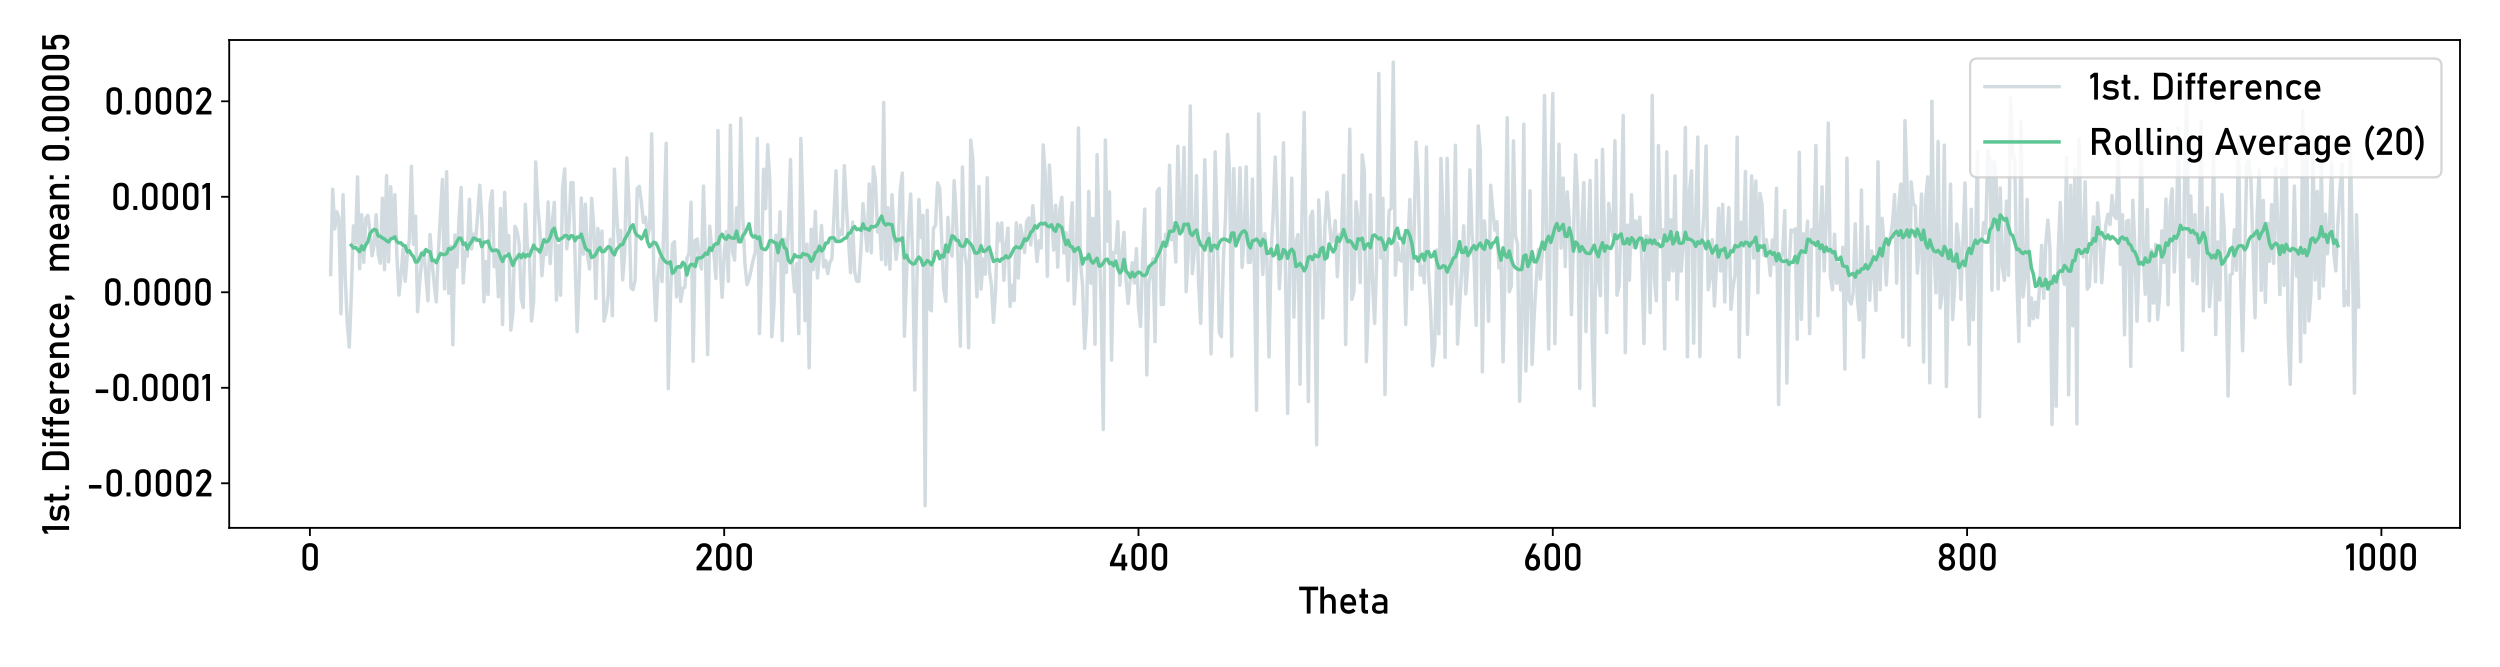 <?xml version="1.0" encoding="utf-8" standalone="no"?>
<!DOCTYPE svg PUBLIC "-//W3C//DTD SVG 1.1//EN"
  "http://www.w3.org/Graphics/SVG/1.1/DTD/svg11.dtd">
<svg xmlns:xlink="http://www.w3.org/1999/xlink" width="1080pt" height="288pt" viewBox="0 0 1080 288" xmlns="http://www.w3.org/2000/svg" version="1.1">
 <defs>
  <style type="text/css">*{stroke-linejoin: round; stroke-linecap: butt}</style>
 </defs>
 <g id="figure_1">
  <g id="patch_1">
   <path d="M 0 288 
L 1080 288 
L 1080 0 
L 0 0 
z
" style="fill: #ffffff"/>
  </g>
  <g id="axes_1">
   <g id="patch_2">
    <path d="M 99.02 228.04 
L 1062.72 228.04 
L 1062.72 17.28 
L 99.02 17.28 
z
" style="fill: #ffffff"/>
   </g>
   <g id="matplotlib.axis_1">
    <g id="xtick_1">
     <g id="line2d_1">
      <defs>
       <path id="m25812c57ba" d="M 0 0 
L 0 3.5 
" style="stroke: #000000; stroke-width: 0.8"/>
      </defs>
      <g>
       <use xlink:href="#m25812c57ba" x="133.876" y="228.04" style="stroke: #000000; stroke-width: 0.8"/>
      </g>
     </g>
     <g id="text_1">
      <!-- 0 -->
      <g transform="translate(129.462 246.4) scale(0.16 -0.16)">
       <defs>
        <path id="Bahnschrift-30" d="M 1766 -47 
Q 1116 -47 792 301 
Q 469 650 469 1244 
L 469 3309 
Q 469 3913 797 4256 
Q 1125 4600 1766 4600 
Q 2409 4600 2736 4258 
Q 3063 3916 3063 3309 
L 3063 1244 
Q 3063 641 2736 297 
Q 2409 -47 1766 -47 
z
M 1766 559 
Q 2116 559 2270 742 
Q 2425 925 2425 1244 
L 2425 3309 
Q 2425 3631 2270 3812 
Q 2116 3994 1766 3994 
Q 1416 3994 1261 3812 
Q 1106 3631 1106 3309 
L 1106 1244 
Q 1106 925 1261 742 
Q 1416 559 1766 559 
z
" transform="scale(0.016)"/>
       </defs>
       <use xlink:href="#Bahnschrift-30"/>
      </g>
     </g>
    </g>
    <g id="xtick_2">
     <g id="line2d_2">
      <g>
       <use xlink:href="#m25812c57ba" x="312.852" y="228.04" style="stroke: #000000; stroke-width: 0.8"/>
      </g>
     </g>
     <g id="text_2">
      <!-- 200 -->
      <g transform="translate(299.892 246.4) scale(0.16 -0.16)">
       <defs>
        <path id="Bahnschrift-32" d="M 400 0 
L 400 553 
L 1984 2666 
Q 2122 2847 2198 3040 
Q 2275 3234 2275 3406 
L 2275 3413 
Q 2275 3684 2115 3834 
Q 1956 3984 1663 3984 
Q 1388 3984 1214 3820 
Q 1041 3656 1003 3356 
L 1003 3353 
L 344 3353 
L 344 3356 
Q 428 3944 772 4267 
Q 1116 4591 1656 4591 
Q 2269 4591 2603 4281 
Q 2938 3972 2938 3406 
L 2938 3403 
Q 2938 3163 2838 2898 
Q 2738 2634 2559 2394 
L 1244 606 
L 2963 606 
L 2963 0 
L 400 0 
z
" transform="scale(0.016)"/>
       </defs>
       <use xlink:href="#Bahnschrift-32"/>
       <use xlink:href="#Bahnschrift-30" x="51.66"/>
       <use xlink:href="#Bahnschrift-30" x="106.836"/>
      </g>
     </g>
    </g>
    <g id="xtick_3">
     <g id="line2d_3">
      <g>
       <use xlink:href="#m25812c57ba" x="491.829" y="228.04" style="stroke: #000000; stroke-width: 0.8"/>
      </g>
     </g>
     <g id="text_3">
      <!-- 400 -->
      <g transform="translate(478.45 246.4) scale(0.16 -0.16)">
       <defs>
        <path id="Bahnschrift-34" d="M 406 697 
L 406 1250 
L 1931 4541 
L 2588 4541 
L 1100 1288 
L 3328 1288 
L 3328 697 
L 406 697 
z
M 2366 -3 
L 2366 2672 
L 2988 2672 
L 2988 -3 
L 2366 -3 
z
" transform="scale(0.016)"/>
       </defs>
       <use xlink:href="#Bahnschrift-34"/>
       <use xlink:href="#Bahnschrift-30" x="56.885"/>
       <use xlink:href="#Bahnschrift-30" x="112.061"/>
      </g>
     </g>
    </g>
    <g id="xtick_4">
     <g id="line2d_4">
      <g>
       <use xlink:href="#m25812c57ba" x="670.806" y="228.04" style="stroke: #000000; stroke-width: 0.8"/>
      </g>
     </g>
     <g id="text_4">
      <!-- 600 -->
      <g transform="translate(657.873 246.4) scale(0.16 -0.16)">
       <defs>
        <path id="Bahnschrift-36" d="M 1641 -47 
Q 1038 -47 706 312 
Q 375 672 375 1325 
L 375 1328 
Q 375 1622 456 1951 
Q 538 2281 691 2588 
L 1678 4544 
L 2366 4544 
L 1206 2278 
L 1209 2391 
Q 1372 2700 1788 2700 
Q 2322 2700 2615 2345 
Q 2909 1991 2909 1344 
L 2909 1341 
Q 2909 681 2578 317 
Q 2247 -47 1641 -47 
z
M 1641 566 
Q 1947 566 2109 753 
Q 2272 941 2272 1288 
L 2272 1291 
Q 2272 1672 2100 1880 
Q 1928 2088 1609 2088 
Q 1325 2088 1169 1878 
Q 1013 1669 1013 1288 
L 1013 1284 
Q 1013 938 1177 752 
Q 1341 566 1641 566 
z
" transform="scale(0.016)"/>
       </defs>
       <use xlink:href="#Bahnschrift-36"/>
       <use xlink:href="#Bahnschrift-30" x="51.318"/>
       <use xlink:href="#Bahnschrift-30" x="106.494"/>
      </g>
     </g>
    </g>
    <g id="xtick_5">
     <g id="line2d_5">
      <g>
       <use xlink:href="#m25812c57ba" x="849.782" y="228.04" style="stroke: #000000; stroke-width: 0.8"/>
      </g>
     </g>
     <g id="text_5">
      <!-- 800 -->
      <g transform="translate(836.455 246.4) scale(0.16 -0.16)">
       <defs>
        <path id="Bahnschrift-38" d="M 1800 -47 
Q 1384 -47 1075 109 
Q 766 266 594 550 
Q 422 834 422 1216 
L 422 1291 
Q 422 1631 592 1931 
Q 763 2231 1047 2384 
Q 809 2516 662 2764 
Q 516 3013 516 3288 
L 516 3397 
Q 516 3938 867 4264 
Q 1219 4591 1800 4591 
Q 2381 4591 2732 4264 
Q 3084 3938 3084 3397 
L 3084 3288 
Q 3084 3006 2936 2759 
Q 2788 2513 2544 2384 
Q 2831 2231 3004 1931 
Q 3178 1631 3178 1291 
L 3178 1216 
Q 3178 834 3006 550 
Q 2834 266 2525 109 
Q 2216 -47 1800 -47 
z
M 1800 566 
Q 2134 566 2339 758 
Q 2544 950 2544 1263 
L 2544 1306 
Q 2544 1622 2339 1814 
Q 2134 2006 1800 2006 
Q 1466 2006 1261 1814 
Q 1056 1622 1056 1303 
L 1056 1256 
Q 1056 944 1261 755 
Q 1466 566 1800 566 
z
M 1800 2619 
Q 2091 2619 2269 2803 
Q 2447 2988 2447 3291 
L 2447 3334 
Q 2447 3625 2269 3801 
Q 2091 3978 1800 3978 
Q 1509 3978 1331 3801 
Q 1153 3625 1153 3331 
L 1153 3284 
Q 1153 2984 1331 2801 
Q 1509 2619 1800 2619 
z
" transform="scale(0.016)"/>
       </defs>
       <use xlink:href="#Bahnschrift-38"/>
       <use xlink:href="#Bahnschrift-30" x="56.25"/>
       <use xlink:href="#Bahnschrift-30" x="111.426"/>
      </g>
     </g>
    </g>
    <g id="xtick_6">
     <g id="line2d_6">
      <g>
       <use xlink:href="#m25812c57ba" x="1028.759" y="228.04" style="stroke: #000000; stroke-width: 0.8"/>
      </g>
     </g>
     <g id="text_6">
      <!-- 1000 -->
      <g transform="translate(1012.858 246.4) scale(0.16 -0.16)">
       <defs>
        <path id="Bahnschrift-31" d="M 1566 4544 
L 1566 0 
L 928 0 
L 928 3850 
L 281 3453 
L 281 4113 
L 928 4544 
L 1566 4544 
z
" transform="scale(0.016)"/>
       </defs>
       <use xlink:href="#Bahnschrift-31"/>
       <use xlink:href="#Bahnschrift-30" x="33.252"/>
       <use xlink:href="#Bahnschrift-30" x="88.428"/>
       <use xlink:href="#Bahnschrift-30" x="143.604"/>
      </g>
     </g>
    </g>
    <g id="text_7">
     <!-- Theta -->
     <g transform="translate(561.394 265.058) scale(0.16 -0.16)">
      <defs>
       <path id="Bahnschrift-54" d="M 1222 0 
L 1222 4172 
L 1859 4172 
L 1859 0 
L 1222 0 
z
M -63 3938 
L -63 4544 
L 3144 4544 
L 3144 3938 
L -63 3938 
z
" transform="scale(0.016)"/>
       <path id="Bahnschrift-68" d="M 500 0 
L 500 4544 
L 1138 4544 
L 1138 0 
L 500 0 
z
M 2469 0 
L 2469 1966 
Q 2469 2309 2292 2496 
Q 2116 2684 1791 2684 
Q 1478 2684 1308 2521 
Q 1138 2359 1138 2063 
L 1072 2688 
Q 1222 2975 1464 3133 
Q 1706 3291 2000 3291 
Q 2528 3291 2817 2945 
Q 3106 2600 3106 1969 
L 3106 0 
L 2469 0 
z
" transform="scale(0.016)"/>
       <path id="Bahnschrift-65" d="M 1828 -47 
Q 1150 -47 778 331 
Q 406 709 406 1406 
L 406 1772 
Q 406 2497 764 2894 
Q 1122 3291 1772 3291 
Q 2384 3291 2720 2841 
Q 3056 2391 3056 1578 
L 3056 1366 
L 869 1366 
L 869 1878 
L 2450 1878 
L 2450 1878 
Q 2422 2272 2245 2494 
Q 2069 2716 1772 2716 
Q 1413 2716 1213 2478 
Q 1013 2241 1013 1806 
L 1013 1394 
Q 1013 991 1227 775 
Q 1441 559 1828 559 
Q 2022 559 2212 637 
Q 2403 716 2553 856 
L 2553 856 
L 2972 438 
L 2972 438 
Q 2731 206 2431 79 
Q 2131 -47 1828 -47 
z
" transform="scale(0.016)"/>
       <path id="Bahnschrift-74" d="M 1344 -16 
Q 944 -16 764 206 
Q 584 428 584 844 
L 584 4188 
L 1222 4188 
L 1222 838 
Q 1222 722 1269 656 
Q 1316 591 1406 591 
L 1713 591 
L 1713 -16 
L 1344 -16 
z
M 250 2669 
L 250 3244 
L 1713 3244 
L 1713 2669 
L 250 2669 
z
" transform="scale(0.016)"/>
       <path id="Bahnschrift-61" d="M 2331 0 
L 2331 2056 
Q 2331 2375 2161 2551 
Q 1991 2728 1678 2728 
Q 1488 2728 1302 2670 
Q 1116 2613 969 2503 
L 503 2822 
Q 688 3044 989 3167 
Q 1291 3291 1659 3291 
Q 2269 3291 2603 2975 
Q 2938 2659 2938 2084 
L 2938 0 
L 2331 0 
z
M 1538 -47 
Q 941 -47 642 200 
Q 344 447 344 956 
Q 344 1441 617 1680 
Q 891 1919 1438 1919 
L 2359 1919 
L 2403 1406 
L 1441 1406 
Q 1194 1406 1069 1295 
Q 944 1184 944 956 
Q 944 709 1109 590 
Q 1275 472 1606 472 
Q 1969 472 2150 550 
Q 2331 628 2331 794 
L 2397 338 
Q 2313 206 2188 122 
Q 2063 38 1902 -4 
Q 1741 -47 1538 -47 
z
" transform="scale(0.016)"/>
      </defs>
      <use xlink:href="#Bahnschrift-54"/>
      <use xlink:href="#Bahnschrift-68" x="48.145"/>
      <use xlink:href="#Bahnschrift-65" x="104.004"/>
      <use xlink:href="#Bahnschrift-74" x="157.617"/>
      <use xlink:href="#Bahnschrift-61" x="190.234"/>
     </g>
    </g>
   </g>
   <g id="matplotlib.axis_2">
    <g id="ytick_1">
     <g id="line2d_7">
      <defs>
       <path id="m282f7ca8b2" d="M 0 0 
L -3.5 0 
" style="stroke: #000000; stroke-width: 0.8"/>
      </defs>
      <g>
       <use xlink:href="#m282f7ca8b2" x="99.02" y="208.776" style="stroke: #000000; stroke-width: 0.8"/>
      </g>
     </g>
     <g id="text_8">
      <!-- -0.0002 -->
      <g transform="translate(37.148 214.456) scale(0.16 -0.16)">
       <defs>
        <path id="Bahnschrift-2d" d="M 500 1931 
L 2600 1931 
L 2600 1325 
L 500 1325 
L 500 1931 
z
" transform="scale(0.016)"/>
        <path id="Bahnschrift-2e" d="M 391 0 
L 391 669 
L 1059 669 
L 1059 0 
L 391 0 
z
" transform="scale(0.016)"/>
       </defs>
       <use xlink:href="#Bahnschrift-2d"/>
       <use xlink:href="#Bahnschrift-30" x="47.949"/>
       <use xlink:href="#Bahnschrift-2e" x="103.125"/>
       <use xlink:href="#Bahnschrift-30" x="125.781"/>
       <use xlink:href="#Bahnschrift-30" x="180.957"/>
       <use xlink:href="#Bahnschrift-30" x="236.133"/>
       <use xlink:href="#Bahnschrift-32" x="291.309"/>
      </g>
     </g>
    </g>
    <g id="ytick_2">
     <g id="line2d_8">
      <g>
       <use xlink:href="#m282f7ca8b2" x="99.02" y="167.522" style="stroke: #000000; stroke-width: 0.8"/>
      </g>
     </g>
     <g id="text_9">
      <!-- -0.0001 -->
      <g transform="translate(40.093 173.202) scale(0.16 -0.16)">
       <use xlink:href="#Bahnschrift-2d"/>
       <use xlink:href="#Bahnschrift-30" x="47.949"/>
       <use xlink:href="#Bahnschrift-2e" x="103.125"/>
       <use xlink:href="#Bahnschrift-30" x="125.781"/>
       <use xlink:href="#Bahnschrift-30" x="180.957"/>
       <use xlink:href="#Bahnschrift-30" x="236.133"/>
       <use xlink:href="#Bahnschrift-31" x="291.309"/>
      </g>
     </g>
    </g>
    <g id="ytick_3">
     <g id="line2d_9">
      <g>
       <use xlink:href="#m282f7ca8b2" x="99.02" y="126.267" style="stroke: #000000; stroke-width: 0.8"/>
      </g>
     </g>
     <g id="text_10">
      <!-- 0.0000 -->
      <g transform="translate(44.258 131.947) scale(0.16 -0.16)">
       <use xlink:href="#Bahnschrift-30"/>
       <use xlink:href="#Bahnschrift-2e" x="55.176"/>
       <use xlink:href="#Bahnschrift-30" x="77.832"/>
       <use xlink:href="#Bahnschrift-30" x="133.008"/>
       <use xlink:href="#Bahnschrift-30" x="188.184"/>
       <use xlink:href="#Bahnschrift-30" x="243.359"/>
      </g>
     </g>
    </g>
    <g id="ytick_4">
     <g id="line2d_10">
      <g>
       <use xlink:href="#m282f7ca8b2" x="99.02" y="85.013" style="stroke: #000000; stroke-width: 0.8"/>
      </g>
     </g>
     <g id="text_11">
      <!-- 0.0001 -->
      <g transform="translate(47.765 90.693) scale(0.16 -0.16)">
       <use xlink:href="#Bahnschrift-30"/>
       <use xlink:href="#Bahnschrift-2e" x="55.176"/>
       <use xlink:href="#Bahnschrift-30" x="77.832"/>
       <use xlink:href="#Bahnschrift-30" x="133.008"/>
       <use xlink:href="#Bahnschrift-30" x="188.184"/>
       <use xlink:href="#Bahnschrift-31" x="243.359"/>
      </g>
     </g>
    </g>
    <g id="ytick_5">
     <g id="line2d_11">
      <g>
       <use xlink:href="#m282f7ca8b2" x="99.02" y="43.759" style="stroke: #000000; stroke-width: 0.8"/>
      </g>
     </g>
     <g id="text_12">
      <!-- 0.0002 -->
      <g transform="translate(44.82 49.439) scale(0.16 -0.16)">
       <use xlink:href="#Bahnschrift-30"/>
       <use xlink:href="#Bahnschrift-2e" x="55.176"/>
       <use xlink:href="#Bahnschrift-30" x="77.832"/>
       <use xlink:href="#Bahnschrift-30" x="133.008"/>
       <use xlink:href="#Bahnschrift-30" x="188.184"/>
       <use xlink:href="#Bahnschrift-32" x="243.359"/>
      </g>
     </g>
    </g>
    <g id="text_13">
     <!-- 1st. Difference,  mean: 0.00005 -->
     <g transform="translate(29.85 231.275) rotate(-90) scale(0.16 -0.16)">
      <defs>
       <path id="Bahnschrift-73" d="M 1647 -47 
Q 1216 -47 864 79 
Q 513 206 234 459 
L 234 459 
L 613 925 
L 613 925 
Q 878 725 1136 625 
Q 1394 525 1647 525 
Q 2025 525 2214 642 
Q 2403 759 2403 994 
Q 2403 1175 2276 1250 
Q 2150 1325 1945 1348 
Q 1741 1372 1506 1388 
Q 1309 1403 1115 1436 
Q 922 1469 762 1555 
Q 603 1641 508 1809 
Q 413 1978 413 2263 
Q 413 2778 728 3034 
Q 1044 3291 1669 3291 
Q 2050 3291 2378 3187 
Q 2706 3084 2994 2872 
L 2994 2872 
L 2609 2406 
L 2609 2406 
Q 2366 2563 2130 2641 
Q 1894 2719 1669 2719 
Q 1344 2719 1181 2608 
Q 1019 2497 1019 2275 
Q 1019 2128 1131 2064 
Q 1244 2000 1428 1981 
Q 1613 1963 1825 1947 
Q 2028 1934 2236 1901 
Q 2444 1869 2619 1775 
Q 2794 1681 2900 1497 
Q 3006 1313 3006 994 
Q 3006 472 2667 212 
Q 2328 -47 1647 -47 
z
" transform="scale(0.016)"/>
       <path id="Bahnschrift-20" transform="scale(0.016)"/>
       <path id="Bahnschrift-44" d="M 994 0 
L 994 606 
L 2022 606 
Q 2525 606 2801 867 
Q 3078 1128 3078 1603 
L 3078 2941 
Q 3078 3416 2801 3677 
Q 2525 3938 2022 3938 
L 994 3938 
L 994 4544 
L 2003 4544 
Q 2828 4544 3279 4117 
Q 3731 3691 3731 2916 
L 3731 1628 
Q 3731 1113 3528 748 
Q 3325 384 2937 192 
Q 2550 0 2000 0 
L 994 0 
z
M 563 0 
L 563 4544 
L 1200 4544 
L 1200 0 
L 563 0 
z
" transform="scale(0.016)"/>
       <path id="Bahnschrift-69" d="M 500 3906 
L 500 4544 
L 1138 4544 
L 1138 3906 
L 500 3906 
z
M 500 0 
L 500 3244 
L 1138 3244 
L 1138 0 
L 500 0 
z
" transform="scale(0.016)"/>
       <path id="Bahnschrift-66" d="M 594 0 
L 594 3684 
Q 594 4113 791 4328 
Q 988 4544 1403 4544 
L 1872 4544 
L 1872 3938 
L 1416 3938 
Q 1319 3938 1275 3864 
Q 1231 3791 1231 3691 
L 1231 0 
L 594 0 
z
M 250 2700 
L 250 3244 
L 1872 3244 
L 1872 2700 
L 250 2700 
z
" transform="scale(0.016)"/>
       <path id="Bahnschrift-72" d="M 500 0 
L 500 3244 
L 1138 3244 
L 1138 0 
L 500 0 
z
M 2284 2475 
Q 2200 2578 2072 2631 
Q 1944 2684 1775 2684 
Q 1472 2684 1305 2517 
Q 1138 2350 1138 2053 
L 1072 2678 
Q 1219 2966 1458 3128 
Q 1697 3291 1984 3291 
Q 2206 3291 2386 3227 
Q 2566 3163 2700 3038 
L 2284 2475 
z
" transform="scale(0.016)"/>
       <path id="Bahnschrift-6e" d="M 500 0 
L 500 3244 
L 1138 3244 
L 1138 0 
L 500 0 
z
M 2469 0 
L 2469 1966 
Q 2469 2309 2292 2496 
Q 2116 2684 1791 2684 
Q 1478 2684 1308 2518 
Q 1138 2353 1138 2053 
L 1072 2678 
Q 1222 2972 1464 3131 
Q 1706 3291 2000 3291 
Q 2528 3291 2817 2945 
Q 3106 2600 3106 1969 
L 3106 0 
L 2469 0 
z
" transform="scale(0.016)"/>
       <path id="Bahnschrift-63" d="M 1809 -47 
Q 1141 -47 773 322 
Q 406 691 406 1363 
L 406 1897 
Q 406 2563 773 2927 
Q 1141 3291 1809 3291 
Q 2191 3291 2497 3156 
Q 2803 3022 2984 2772 
L 2984 2772 
L 2525 2359 
L 2525 2359 
Q 2391 2516 2206 2600 
Q 2022 2684 1819 2684 
Q 1450 2684 1247 2478 
Q 1044 2272 1044 1897 
L 1044 1363 
Q 1044 978 1247 768 
Q 1450 559 1819 559 
Q 2022 559 2206 650 
Q 2391 741 2525 906 
L 2525 906 
L 2984 463 
L 2984 463 
Q 2803 219 2495 86 
Q 2188 -47 1809 -47 
z
" transform="scale(0.016)"/>
       <path id="Bahnschrift-2c" d="M 391 -1038 
L 391 669 
L 1059 669 
L 1059 -344 
L 391 -1038 
z
" transform="scale(0.016)"/>
       <path id="Bahnschrift-6d" d="M 4375 0 
L 4375 1966 
Q 4375 2309 4198 2496 
Q 4022 2684 3697 2684 
Q 3400 2684 3237 2503 
Q 3075 2322 3075 1991 
L 2947 2616 
Q 3103 2941 3353 3116 
Q 3603 3291 3906 3291 
Q 4434 3291 4723 2945 
Q 5013 2600 5013 1969 
L 5013 0 
L 4375 0 
z
M 500 0 
L 500 3244 
L 1138 3244 
L 1138 0 
L 500 0 
z
M 2438 0 
L 2438 1966 
Q 2438 2309 2269 2496 
Q 2100 2684 1791 2684 
Q 1478 2684 1308 2518 
Q 1138 2353 1138 2053 
L 1072 2678 
Q 1222 2972 1464 3131 
Q 1706 3291 2000 3291 
Q 2513 3291 2794 2945 
Q 3075 2600 3075 1969 
L 3075 0 
L 2438 0 
z
" transform="scale(0.016)"/>
       <path id="Bahnschrift-3a" d="M 391 0 
L 391 669 
L 1059 669 
L 1059 0 
L 391 0 
z
M 391 2606 
L 391 3275 
L 1059 3275 
L 1059 2606 
L 391 2606 
z
" transform="scale(0.016)"/>
       <path id="Bahnschrift-35" d="M 1738 -47 
Q 1219 -47 886 251 
Q 553 550 469 1094 
L 469 1097 
L 1106 1097 
L 1106 1094 
Q 1141 844 1306 705 
Q 1472 566 1738 566 
Q 2044 566 2211 770 
Q 2378 975 2378 1347 
L 2378 1728 
Q 2378 2100 2211 2303 
Q 2044 2506 1738 2506 
Q 1572 2506 1419 2412 
Q 1266 2319 1150 2150 
L 569 2150 
L 569 4544 
L 2884 4544 
L 2884 3938 
L 1206 3938 
L 1206 2916 
Q 1325 3013 1472 3066 
Q 1619 3119 1772 3119 
Q 2366 3119 2691 2755 
Q 3016 2391 3016 1728 
L 3016 1347 
Q 3016 681 2681 317 
Q 2347 -47 1738 -47 
z
" transform="scale(0.016)"/>
      </defs>
      <use xlink:href="#Bahnschrift-31"/>
      <use xlink:href="#Bahnschrift-73" x="33.252"/>
      <use xlink:href="#Bahnschrift-74" x="85.107"/>
      <use xlink:href="#Bahnschrift-2e" x="117.725"/>
      <use xlink:href="#Bahnschrift-20" x="140.381"/>
      <use xlink:href="#Bahnschrift-44" x="167.236"/>
      <use xlink:href="#Bahnschrift-69" x="232.861"/>
      <use xlink:href="#Bahnschrift-66" x="257.959"/>
      <use xlink:href="#Bahnschrift-66" x="289.648"/>
      <use xlink:href="#Bahnschrift-65" x="321.338"/>
      <use xlink:href="#Bahnschrift-72" x="374.951"/>
      <use xlink:href="#Bahnschrift-65" x="417.627"/>
      <use xlink:href="#Bahnschrift-6e" x="471.24"/>
      <use xlink:href="#Bahnschrift-63" x="527.1"/>
      <use xlink:href="#Bahnschrift-65" x="576.904"/>
      <use xlink:href="#Bahnschrift-2c" x="630.518"/>
      <use xlink:href="#Bahnschrift-20" x="653.174"/>
      <use xlink:href="#Bahnschrift-20" x="680.029"/>
      <use xlink:href="#Bahnschrift-6d" x="706.885"/>
      <use xlink:href="#Bahnschrift-65" x="792.529"/>
      <use xlink:href="#Bahnschrift-61" x="846.143"/>
      <use xlink:href="#Bahnschrift-6e" x="899.365"/>
      <use xlink:href="#Bahnschrift-3a" x="955.225"/>
      <use xlink:href="#Bahnschrift-20" x="977.881"/>
      <use xlink:href="#Bahnschrift-30" x="1004.736"/>
      <use xlink:href="#Bahnschrift-2e" x="1059.912"/>
      <use xlink:href="#Bahnschrift-30" x="1082.568"/>
      <use xlink:href="#Bahnschrift-30" x="1137.744"/>
      <use xlink:href="#Bahnschrift-30" x="1192.92"/>
      <use xlink:href="#Bahnschrift-30" x="1248.096"/>
      <use xlink:href="#Bahnschrift-35" x="1303.271"/>
     </g>
    </g>
   </g>
   <g id="line2d_12">
    <path d="M 142.825 118.654 
L 143.719 81.744 
L 144.614 98.838 
L 145.509 91.481 
L 146.404 94.17 
L 147.299 135.556 
L 148.194 84.123 
L 149.089 118.139 
L 149.984 139.173 
L 150.878 149.958 
L 151.773 126.741 
L 152.668 97.563 
L 153.563 105.226 
L 154.458 76.421 
L 155.353 116.094 
L 156.248 92.764 
L 157.143 113.329 
L 158.038 94.25 
L 158.932 93.022 
L 159.827 99.636 
L 160.722 110.499 
L 161.617 105.953 
L 162.512 92.771 
L 163.407 109.884 
L 164.302 113.695 
L 165.197 85.617 
L 166.092 116.481 
L 166.986 75.835 
L 167.881 113.125 
L 168.776 80.623 
L 169.671 102.992 
L 170.566 84.121 
L 171.461 110.795 
L 172.356 127.455 
L 173.251 118.672 
L 174.145 107.49 
L 175.04 121.54 
L 175.935 110.611 
L 176.83 103.354 
L 177.725 71.801 
L 178.62 105.535 
L 179.515 93.382 
L 180.41 134.669 
L 181.305 121.74 
L 182.199 112.249 
L 183.094 108.308 
L 184.884 129.959 
L 185.779 101.29 
L 186.674 113.558 
L 187.569 122.6 
L 188.464 130.417 
L 189.358 108.736 
L 191.148 77.576 
L 192.043 124.805 
L 192.938 74.184 
L 193.833 126.719 
L 194.728 106.474 
L 195.623 148.957 
L 196.518 101.564 
L 197.412 115.396 
L 198.307 94.376 
L 199.202 80.982 
L 200.097 122.222 
L 200.992 108.552 
L 201.887 110.636 
L 202.782 86.063 
L 203.677 107.524 
L 204.572 101.112 
L 205.466 104.057 
L 206.361 92.87 
L 207.256 80.01 
L 208.151 94.644 
L 209.046 130.395 
L 209.941 113.001 
L 210.836 127.206 
L 211.731 87.996 
L 212.625 82.447 
L 213.52 115.245 
L 214.415 109.021 
L 215.31 128.209 
L 216.205 90.077 
L 217.1 140.173 
L 217.995 83.099 
L 218.89 108.386 
L 219.785 101.784 
L 220.679 142.603 
L 221.574 134.981 
L 222.469 97.76 
L 223.364 99.777 
L 224.259 105.264 
L 225.154 128.76 
L 226.049 132.866 
L 226.944 88.283 
L 227.838 106.543 
L 228.733 110.911 
L 229.628 138.646 
L 230.523 130.241 
L 231.418 69.939 
L 232.313 88.201 
L 233.208 99.404 
L 234.103 119.128 
L 234.998 107.314 
L 235.892 109.996 
L 236.787 87.207 
L 237.682 113.905 
L 238.577 96.014 
L 239.472 87.441 
L 240.367 129.674 
L 241.262 106.08 
L 242.157 127.526 
L 243.051 81.094 
L 243.946 72.987 
L 244.841 107.49 
L 245.736 99.835 
L 246.631 78.896 
L 247.526 78.883 
L 249.316 143.292 
L 250.211 120.754 
L 251.105 85.566 
L 252 109.78 
L 252.895 88.197 
L 253.79 110.091 
L 254.685 116.203 
L 255.58 85.708 
L 256.475 97.461 
L 257.37 128.968 
L 258.265 98.702 
L 259.159 108.017 
L 260.054 99.78 
L 260.949 138.716 
L 261.844 134.957 
L 262.739 127.777 
L 263.634 103.448 
L 264.529 136.403 
L 265.424 73.058 
L 266.318 91.234 
L 267.213 105.306 
L 268.108 99.515 
L 269.003 120.905 
L 269.898 109.072 
L 270.793 68.253 
L 271.688 87.649 
L 272.583 124.326 
L 273.478 125.146 
L 274.372 121.044 
L 275.267 81.524 
L 276.162 80.473 
L 277.057 87.166 
L 277.952 96.055 
L 278.847 93.822 
L 279.742 102.645 
L 280.637 98.339 
L 281.531 57.8 
L 282.426 118.48 
L 283.321 138.446 
L 284.216 119.886 
L 285.111 111.518 
L 286.006 121.639 
L 286.901 94.232 
L 287.796 61.861 
L 288.691 167.897 
L 289.585 130.006 
L 290.48 105.477 
L 291.375 104.39 
L 292.27 128.259 
L 293.165 115.084 
L 294.06 130.239 
L 294.955 124.562 
L 295.85 124.166 
L 296.745 111.715 
L 297.639 109.396 
L 298.534 87.335 
L 299.429 156.075 
L 300.324 103.862 
L 301.219 103.236 
L 302.114 112.164 
L 303.009 116.208 
L 303.904 80.364 
L 304.798 112.518 
L 305.693 153.164 
L 306.588 97.696 
L 307.483 107.649 
L 308.378 109.024 
L 309.273 120.347 
L 310.168 56.376 
L 311.063 112.262 
L 311.958 128.444 
L 312.852 109.426 
L 313.747 100.006 
L 314.642 121.568 
L 315.537 54.073 
L 316.432 108.599 
L 317.327 112.367 
L 318.222 89.775 
L 319.117 104.67 
L 320.011 51.095 
L 320.906 93.865 
L 321.801 113.784 
L 322.696 122.943 
L 323.591 120.691 
L 325.381 112.188 
L 326.276 108.865 
L 327.171 59.796 
L 328.065 144.133 
L 328.96 116.51 
L 329.855 73.116 
L 330.75 90.111 
L 331.645 62.529 
L 332.54 77.902 
L 333.435 145.511 
L 334.33 132.363 
L 335.224 101.613 
L 336.119 112.583 
L 337.014 91.518 
L 337.909 147.126 
L 338.804 103.293 
L 339.699 117.727 
L 340.594 98.341 
L 341.489 68.927 
L 342.384 115.526 
L 343.278 126.091 
L 344.173 113.804 
L 345.068 144.121 
L 345.963 59.813 
L 346.858 90.214 
L 347.753 138.555 
L 348.648 105.532 
L 349.543 158.89 
L 350.438 98.993 
L 351.332 116.474 
L 352.227 91.312 
L 353.122 120.074 
L 354.017 109.782 
L 354.912 97.421 
L 355.807 115.304 
L 356.702 112.597 
L 357.597 118.23 
L 358.491 113.383 
L 359.386 111.733 
L 361.176 73.829 
L 362.071 103.434 
L 362.966 99.53 
L 363.861 101.29 
L 364.756 71.596 
L 365.651 89.361 
L 367.44 117.811 
L 368.335 95.917 
L 369.23 117.543 
L 370.125 121.439 
L 371.02 121.591 
L 371.915 107.845 
L 372.81 87.975 
L 374.599 108.395 
L 375.494 79.48 
L 376.389 109.199 
L 377.284 72.136 
L 378.179 77.543 
L 379.074 100.238 
L 379.969 96.697 
L 380.864 112.15 
L 381.758 44.29 
L 382.653 114.308 
L 383.548 89.71 
L 384.443 116.306 
L 385.338 84.113 
L 386.233 101.576 
L 387.128 112.046 
L 388.023 104.788 
L 388.917 82.073 
L 389.812 74.762 
L 390.707 145.279 
L 391.602 119.704 
L 392.497 97.421 
L 393.392 83.814 
L 394.287 111.669 
L 395.182 168.483 
L 396.077 122.527 
L 396.971 86.145 
L 397.866 102.573 
L 398.761 93.083 
L 399.656 218.46 
L 400.551 90.844 
L 401.446 133.245 
L 402.341 134.269 
L 403.236 98.604 
L 404.131 97.457 
L 405.025 79.01 
L 405.92 81.205 
L 407.71 125.033 
L 408.605 130.182 
L 409.5 93.907 
L 410.395 107.324 
L 411.29 110.665 
L 412.184 78.021 
L 413.079 92.937 
L 413.974 115.067 
L 414.869 149.578 
L 415.764 72.147 
L 416.659 108.743 
L 417.554 114.633 
L 418.449 150.255 
L 419.344 60.499 
L 420.238 68.606 
L 421.133 106.139 
L 422.028 128.236 
L 422.923 80.538 
L 423.818 124.904 
L 424.713 111.956 
L 425.608 118.461 
L 426.503 76.789 
L 427.397 116.766 
L 428.292 122.977 
L 429.187 139.242 
L 430.082 125.56 
L 430.977 96.479 
L 431.872 104.056 
L 432.767 96.286 
L 433.662 121.117 
L 434.557 105.905 
L 435.451 98.499 
L 436.346 132.396 
L 437.241 123.316 
L 438.136 129.874 
L 439.031 96.293 
L 439.926 120.081 
L 440.821 97.283 
L 441.716 102.349 
L 442.611 109.07 
L 443.505 95.729 
L 444.4 94.16 
L 445.295 105.833 
L 446.19 88.836 
L 447.98 112.965 
L 448.875 104.054 
L 449.77 107.136 
L 450.664 62.618 
L 451.559 75.905 
L 452.454 119.396 
L 453.349 71.338 
L 455.139 108.064 
L 456.034 88.674 
L 456.929 115.434 
L 457.824 90.658 
L 458.718 85.24 
L 459.613 109.319 
L 460.508 100.509 
L 461.403 121.185 
L 462.298 101.309 
L 463.193 87.572 
L 464.088 131.306 
L 464.983 115.941 
L 465.877 55.289 
L 466.772 113.427 
L 467.667 123.239 
L 468.562 150.473 
L 469.457 135.414 
L 470.352 82.653 
L 471.247 122.39 
L 472.142 94.327 
L 473.037 148.705 
L 473.931 66.818 
L 474.826 103.234 
L 475.721 132.478 
L 476.616 185.559 
L 477.511 60.462 
L 478.406 104.189 
L 479.301 82.877 
L 480.196 155.586 
L 481.09 108.981 
L 481.985 109.182 
L 482.88 95.749 
L 483.775 123.258 
L 484.67 110.017 
L 485.565 100.339 
L 486.46 121.159 
L 487.355 131.099 
L 488.25 120.887 
L 489.144 113.471 
L 490.039 122.31 
L 490.934 107.423 
L 491.829 132.632 
L 492.724 140.995 
L 493.619 110.558 
L 494.514 90.315 
L 495.409 161.942 
L 496.304 122.152 
L 497.198 118.001 
L 498.093 111.791 
L 498.988 147.59 
L 499.883 82.664 
L 500.778 81.376 
L 501.673 131.529 
L 502.568 131.489 
L 503.463 101.266 
L 504.357 105.949 
L 505.252 71.374 
L 506.147 103.611 
L 507.042 96.393 
L 507.937 113.177 
L 508.832 63.156 
L 509.727 98.225 
L 510.622 96.738 
L 511.517 63.649 
L 512.411 126.052 
L 513.306 108.738 
L 514.201 45.77 
L 515.096 118.21 
L 515.991 107.998 
L 516.886 75.874 
L 517.781 122.022 
L 518.676 139.701 
L 519.57 110.164 
L 520.465 68.971 
L 521.36 104.623 
L 522.255 100.903 
L 523.15 152.863 
L 524.045 120.564 
L 524.94 65.604 
L 525.835 97.416 
L 526.73 143.468 
L 527.624 145.473 
L 528.519 111.93 
L 529.414 94.065 
L 530.309 58.063 
L 531.204 75.477 
L 532.099 153.871 
L 532.994 72.838 
L 533.889 105.738 
L 534.784 103.108 
L 535.678 72.489 
L 536.573 115.536 
L 537.468 102.264 
L 538.363 72.052 
L 539.258 113.37 
L 540.153 113.346 
L 541.048 77.349 
L 541.943 119.168 
L 542.837 177.239 
L 543.732 49.246 
L 544.627 98.839 
L 545.522 118.594 
L 546.417 100.956 
L 547.312 112.243 
L 548.207 154.216 
L 549.102 109.656 
L 549.997 92.739 
L 550.891 67.86 
L 552.681 124.791 
L 553.576 108.078 
L 554.471 61.627 
L 556.261 178.619 
L 557.156 110.231 
L 558.05 76.969 
L 558.945 136.962 
L 559.84 104.835 
L 560.735 101.35 
L 561.63 166.014 
L 562.525 87.85 
L 563.42 48.556 
L 564.315 115.79 
L 565.21 173.456 
L 566.104 93.965 
L 566.999 91.249 
L 567.894 118.039 
L 568.789 192.123 
L 569.684 86.398 
L 570.579 105.822 
L 571.474 137.349 
L 572.369 97.559 
L 573.263 83.078 
L 575.053 104.796 
L 575.948 103.598 
L 576.843 95.344 
L 577.738 119.53 
L 578.633 101.356 
L 579.528 100.589 
L 580.423 75.722 
L 581.317 148.85 
L 583.107 55.821 
L 584.002 129.354 
L 584.897 125.817 
L 585.792 87.186 
L 586.687 95.089 
L 587.582 122.068 
L 588.477 66.927 
L 589.371 73.667 
L 590.266 156.239 
L 591.161 130.921 
L 592.056 84.132 
L 592.951 122.563 
L 593.846 139.72 
L 594.741 112.274 
L 595.636 31.709 
L 596.53 111.423 
L 597.425 85.687 
L 598.32 170.487 
L 599.215 113.288 
L 600.11 91.039 
L 601.005 89.97 
L 601.9 26.86 
L 602.795 118.848 
L 603.69 105.051 
L 604.584 112.231 
L 605.479 112.767 
L 606.374 101.797 
L 607.269 140.138 
L 608.164 107.463 
L 609.059 86.203 
L 609.954 125.006 
L 610.849 101.941 
L 611.743 61.367 
L 612.638 78.228 
L 613.533 118.807 
L 614.428 115.124 
L 615.323 122.211 
L 616.218 63.539 
L 617.113 117.224 
L 618.008 132.873 
L 618.903 158.016 
L 619.797 149.951 
L 620.692 108.016 
L 621.587 144.196 
L 622.482 68.468 
L 623.377 94.657 
L 624.272 154.434 
L 625.167 68.381 
L 626.062 106.09 
L 626.956 131.303 
L 627.851 118.081 
L 628.746 62.783 
L 629.641 148.663 
L 631.431 116.77 
L 632.326 97.532 
L 633.221 126.977 
L 634.116 114.014 
L 635.01 73.374 
L 635.905 101.019 
L 636.8 112.348 
L 637.695 140.534 
L 638.59 54.377 
L 639.485 65.197 
L 640.38 160.663 
L 641.275 95.425 
L 642.17 111.306 
L 643.064 138.827 
L 643.959 80.026 
L 644.854 90.531 
L 645.749 99.436 
L 646.644 95.779 
L 647.539 115.793 
L 648.434 110.427 
L 649.329 156.344 
L 650.223 112.058 
L 651.118 50.859 
L 652.013 126.032 
L 652.908 123.536 
L 653.803 60.87 
L 654.698 102.042 
L 655.593 105.392 
L 656.488 173.338 
L 657.383 139.388 
L 658.277 53.625 
L 659.172 160.291 
L 660.067 129.816 
L 660.962 82.432 
L 661.857 157.422 
L 662.752 136.87 
L 663.647 121.027 
L 664.542 107.763 
L 665.436 120.578 
L 666.331 108.289 
L 667.226 41.229 
L 668.121 101.957 
L 669.016 150.755 
L 669.911 80.405 
L 670.806 40.389 
L 671.701 148.499 
L 673.49 62.317 
L 674.385 107.221 
L 675.28 76.965 
L 676.175 115.161 
L 677.07 82.87 
L 677.965 95.742 
L 678.86 135.969 
L 680.65 66.883 
L 681.544 84.88 
L 682.439 167.787 
L 683.334 97.549 
L 684.229 78.844 
L 685.124 143.262 
L 686.019 103.89 
L 686.914 77.946 
L 687.809 145.838 
L 688.703 175.26 
L 689.598 69.226 
L 690.493 120.05 
L 691.388 127.785 
L 692.283 64.526 
L 694.073 143.649 
L 694.968 87.875 
L 695.863 96.651 
L 696.757 101.875 
L 697.652 60.767 
L 698.547 127.54 
L 699.442 123.253 
L 700.337 95.221 
L 701.232 49.846 
L 702.127 152.378 
L 703.022 97.229 
L 703.916 121.06 
L 704.811 84.106 
L 705.706 106.912 
L 706.601 95.475 
L 707.496 102.727 
L 708.391 93.808 
L 709.286 112.798 
L 710.181 148.416 
L 711.076 101.846 
L 711.97 102.516 
L 712.865 135.086 
L 713.76 41.207 
L 714.655 120.111 
L 715.55 129.941 
L 716.445 62.877 
L 717.34 102.834 
L 718.235 99.245 
L 719.129 150.739 
L 720.024 65.625 
L 720.919 120.874 
L 721.814 94.97 
L 722.709 117.016 
L 723.604 76 
L 724.499 129.29 
L 725.394 102.881 
L 726.289 117.13 
L 727.183 104.567 
L 728.078 55.033 
L 728.973 154.157 
L 729.868 82.312 
L 730.763 73.786 
L 731.658 148.236 
L 732.553 92.242 
L 733.448 59.195 
L 734.343 154.081 
L 735.237 105.152 
L 736.132 91.778 
L 737.027 63.054 
L 737.922 125.157 
L 738.817 119.81 
L 739.712 103.493 
L 740.607 132.204 
L 741.502 114.875 
L 742.396 89.99 
L 743.291 117.106 
L 744.186 88.275 
L 745.081 130.421 
L 745.976 103.991 
L 746.871 89.655 
L 747.766 133.658 
L 748.661 124.066 
L 749.556 118.465 
L 750.45 59.279 
L 751.345 154.308 
L 752.24 95.996 
L 753.135 106.471 
L 754.03 74.067 
L 754.925 144.472 
L 756.715 76.023 
L 757.609 111.535 
L 758.504 78.195 
L 759.399 126.524 
L 760.294 83.555 
L 761.189 88.198 
L 762.084 110.302 
L 762.979 103.499 
L 763.874 109.152 
L 764.769 119.039 
L 765.663 103.687 
L 766.558 114.206 
L 767.453 81.352 
L 768.348 174.708 
L 769.243 112.176 
L 770.138 108.643 
L 771.033 90.996 
L 771.928 165.51 
L 772.823 116.322 
L 773.717 99.356 
L 774.612 99.964 
L 775.507 98.887 
L 776.402 146.525 
L 777.297 65.775 
L 778.192 137.938 
L 779.087 100.97 
L 779.982 109.087 
L 780.876 95.547 
L 781.771 144.141 
L 782.666 99.243 
L 783.561 105.539 
L 784.456 62.832 
L 785.351 136.425 
L 786.246 102.133 
L 787.141 80.698 
L 788.036 117.033 
L 788.93 96.043 
L 789.825 53.151 
L 790.72 119.016 
L 791.615 125.222 
L 792.51 101.2 
L 793.405 122.32 
L 794.3 113.954 
L 795.195 125.29 
L 796.089 106.789 
L 796.984 159.464 
L 797.879 68.297 
L 798.774 129.628 
L 799.669 131.355 
L 800.564 126.549 
L 801.459 96.688 
L 802.354 128.952 
L 803.249 138.209 
L 804.143 82.052 
L 805.038 154.341 
L 805.933 123.432 
L 806.828 97.947 
L 807.723 129.746 
L 808.618 108.393 
L 809.513 117.797 
L 810.408 134.158 
L 811.302 69.886 
L 812.197 125.182 
L 813.092 94.326 
L 813.987 106.832 
L 814.882 123.094 
L 815.777 105.48 
L 816.672 102.254 
L 817.567 96.226 
L 818.462 84.087 
L 819.356 122.328 
L 820.251 89.584 
L 821.146 79.52 
L 822.041 145.573 
L 822.936 52.088 
L 823.831 78.82 
L 824.726 149.158 
L 825.621 78.554 
L 826.516 87.945 
L 827.41 88.98 
L 828.305 118.003 
L 829.2 105.487 
L 830.095 83.822 
L 830.99 156.377 
L 831.885 85.945 
L 832.78 76.413 
L 833.675 165.387 
L 834.569 43.75 
L 835.464 107.588 
L 836.359 126.571 
L 837.254 61.084 
L 838.149 133.026 
L 839.044 126.7 
L 839.939 62.679 
L 840.834 167.017 
L 841.729 117.796 
L 842.623 79.548 
L 843.518 138.062 
L 844.413 124.263 
L 845.308 96.832 
L 846.203 104.437 
L 847.098 129.331 
L 848.888 79.061 
L 849.782 119.317 
L 850.677 148.757 
L 851.572 90.406 
L 852.467 138.125 
L 853.362 109.311 
L 854.257 65.525 
L 855.152 180.004 
L 856.047 107.221 
L 856.942 96.128 
L 857.836 100.746 
L 858.731 65.09 
L 859.626 69.732 
L 860.521 125.351 
L 861.416 69.792 
L 862.311 77.412 
L 863.206 124.836 
L 864.101 81.169 
L 864.995 115.361 
L 865.89 121.098 
L 866.785 86.907 
L 867.68 118.917 
L 868.575 42.039 
L 869.47 67.012 
L 870.365 68.841 
L 871.26 119.642 
L 872.155 147.548 
L 873.049 52.244 
L 873.944 128.3 
L 874.839 119.624 
L 875.734 86.151 
L 876.629 140.591 
L 877.524 128.675 
L 878.419 137.702 
L 879.314 130.556 
L 880.209 137.204 
L 881.103 123.412 
L 881.998 106.005 
L 882.893 128.875 
L 883.788 104.927 
L 884.683 95.073 
L 885.578 107.245 
L 886.473 183.376 
L 887.368 122.809 
L 888.262 175.514 
L 889.157 108.05 
L 890.052 87.465 
L 890.947 118.296 
L 891.842 122.877 
L 892.737 68.008 
L 893.632 170.575 
L 894.527 80.074 
L 895.422 140.735 
L 896.316 73.107 
L 897.211 183.093 
L 898.106 59.823 
L 899.001 103.217 
L 899.896 110.967 
L 900.791 78.531 
L 901.686 124.95 
L 902.581 123.592 
L 903.475 107.374 
L 904.37 93.695 
L 905.265 121.719 
L 906.16 87.667 
L 907.055 99.854 
L 907.95 122.107 
L 908.845 108.48 
L 909.74 97.007 
L 910.635 92.54 
L 911.529 96.984 
L 912.424 84.499 
L 913.319 93.093 
L 914.214 94.403 
L 915.109 65.436 
L 916.004 114.251 
L 916.899 92.719 
L 917.794 144.663 
L 918.689 95.594 
L 919.583 95.167 
L 920.478 158.28 
L 921.373 86.514 
L 922.268 106.994 
L 923.163 138.739 
L 924.058 114.126 
L 924.953 58.592 
L 925.848 109.851 
L 926.742 127.115 
L 927.637 90.475 
L 928.532 138.597 
L 929.427 108.076 
L 930.322 130.967 
L 931.217 105.557 
L 932.112 138.023 
L 933.007 127.094 
L 933.902 99.703 
L 934.796 113.404 
L 935.691 86.003 
L 936.586 131.704 
L 937.481 89.659 
L 938.376 81.613 
L 939.271 117.466 
L 940.166 100.797 
L 941.061 55.286 
L 941.955 117.199 
L 942.85 151.325 
L 943.745 77.427 
L 944.64 39.132 
L 945.535 111.017 
L 946.43 84.682 
L 947.325 121.359 
L 948.22 92.714 
L 949.115 122.623 
L 950.009 100.825 
L 950.904 52.526 
L 951.799 134.272 
L 952.694 105.647 
L 953.589 89.734 
L 954.484 132.511 
L 955.379 120.183 
L 956.274 65.349 
L 957.168 144.554 
L 958.063 104.532 
L 958.958 129.601 
L 959.853 84.011 
L 960.748 97.391 
L 961.643 121.777 
L 962.538 171.097 
L 963.433 118.793 
L 964.328 118.299 
L 965.222 99.28 
L 966.117 116.82 
L 967.012 58.512 
L 967.907 119.309 
L 968.802 151.53 
L 970.592 71.056 
L 971.487 69.04 
L 972.382 77.316 
L 974.171 137.299 
L 975.066 92.985 
L 975.961 73.409 
L 976.856 125.424 
L 977.751 86.584 
L 978.646 130.614 
L 979.541 96.341 
L 980.435 112.913 
L 981.33 88.423 
L 982.225 113.811 
L 983.12 72.847 
L 984.015 96.946 
L 984.91 127.266 
L 985.805 73.348 
L 986.7 123.302 
L 987.595 57.46 
L 988.489 144.584 
L 989.384 166.04 
L 990.279 119.037 
L 991.174 80.326 
L 992.069 119.254 
L 992.964 108.22 
L 993.859 156.246 
L 994.754 47.81 
L 995.648 143.731 
L 996.543 63.09 
L 997.438 138.63 
L 998.333 126.754 
L 999.228 66.945 
L 1000.123 120.928 
L 1001.018 82.736 
L 1001.913 128.899 
L 1002.808 70.605 
L 1003.702 123.539 
L 1004.597 92.532 
L 1005.492 109.673 
L 1006.387 96.902 
L 1007.282 70.085 
L 1008.177 109.342 
L 1009.072 117.018 
L 1009.967 96.686 
L 1010.862 82.038 
L 1011.756 70.827 
L 1012.651 132.117 
L 1013.546 126.061 
L 1014.441 131.843 
L 1015.336 62.404 
L 1016.231 108.457 
L 1017.126 169.799 
L 1018.021 92.778 
L 1018.915 132.578 
L 1018.915 132.578 
" clip-path="url(#p2413b60cb0)" style="fill: none; stroke: #d2dbe0; stroke-width: 1.5; stroke-linecap: square"/>
   </g>
   <g id="line2d_13">
    <path d="M 151.773 105.936 
L 152.668 107.147 
L 153.563 106.843 
L 155.353 108.74 
L 156.248 106.243 
L 157.143 107.861 
L 158.038 105.746 
L 158.932 104.443 
L 159.827 100.977 
L 160.722 99.789 
L 161.617 99.117 
L 162.512 99.395 
L 163.407 101.947 
L 164.302 102.076 
L 165.197 102.812 
L 166.092 103.223 
L 166.986 104.041 
L 167.881 104.558 
L 168.776 103.166 
L 169.671 102.918 
L 170.566 102.289 
L 171.461 104.384 
L 172.356 104.977 
L 173.251 104.904 
L 174.145 106.039 
L 175.04 106.143 
L 175.935 108.849 
L 176.83 108.257 
L 177.725 109.904 
L 178.62 110.884 
L 179.515 113.199 
L 180.41 113.096 
L 181.305 111.352 
L 182.199 109.297 
L 183.094 110.162 
L 183.989 107.795 
L 184.884 108.6 
L 185.779 108.756 
L 186.674 112.614 
L 187.569 112.415 
L 188.464 113.516 
L 190.253 109.463 
L 191.148 109.962 
L 192.043 109.974 
L 192.938 109.578 
L 193.833 107.384 
L 194.728 107.695 
L 195.623 107.073 
L 196.518 106.146 
L 197.412 104.269 
L 198.307 102.832 
L 199.202 102.936 
L 200.097 105.577 
L 200.992 104.987 
L 201.887 107.638 
L 202.782 105.702 
L 203.677 104.5 
L 204.572 102.815 
L 205.466 103.188 
L 206.361 103.828 
L 207.256 103.613 
L 208.151 106.573 
L 209.046 104.617 
L 209.941 104.609 
L 210.836 104.166 
L 211.731 106.993 
L 212.625 108.366 
L 214.415 107.984 
L 215.31 108.604 
L 216.205 111.041 
L 217.1 112.953 
L 217.995 110.847 
L 218.89 110.524 
L 219.785 109.709 
L 221.574 114.631 
L 222.469 112.366 
L 223.364 111.325 
L 224.259 109.885 
L 225.154 111.337 
L 226.049 109.694 
L 226.944 111.039 
L 227.838 109.98 
L 228.733 110.586 
L 230.523 105.88 
L 231.418 107.476 
L 232.313 107.791 
L 233.208 108.904 
L 234.103 106.521 
L 234.998 103.527 
L 235.892 104.487 
L 236.787 104.152 
L 237.682 102.551 
L 238.577 99.563 
L 239.472 98.602 
L 240.367 102.27 
L 241.262 103.897 
L 242.157 103.205 
L 243.051 102.738 
L 243.946 101.782 
L 244.841 101.787 
L 245.736 103.237 
L 246.631 101.827 
L 247.526 101.899 
L 248.421 103.976 
L 249.316 102.427 
L 250.211 102.524 
L 251.105 101.137 
L 252.895 107.116 
L 253.79 108.131 
L 254.685 108.311 
L 255.58 111.187 
L 256.475 110.895 
L 257.37 109.906 
L 258.265 108.006 
L 259.159 106.944 
L 260.054 108.711 
L 260.949 108.676 
L 262.739 106.557 
L 263.634 106.963 
L 264.529 108.935 
L 265.424 110.114 
L 266.318 107.742 
L 268.108 105.788 
L 269.003 105.601 
L 269.898 103.357 
L 271.688 100.269 
L 272.583 97.987 
L 273.478 97.091 
L 274.372 100.36 
L 275.267 101.793 
L 276.162 102.103 
L 277.057 103.209 
L 277.952 101.876 
L 278.847 99.515 
L 279.742 104.497 
L 280.637 106.615 
L 282.426 104.635 
L 283.321 104.996 
L 284.216 106.674 
L 285.111 109.162 
L 286.006 111.032 
L 286.901 112.437 
L 287.796 113.332 
L 288.691 113.67 
L 289.585 113.12 
L 290.48 118.033 
L 291.375 117.302 
L 292.27 115.542 
L 293.165 115.156 
L 294.06 115.39 
L 294.955 113.326 
L 295.85 114.241 
L 296.745 118.806 
L 297.639 115.296 
L 298.534 114.178 
L 299.429 114.355 
L 300.324 115.153 
L 301.219 111.559 
L 303.009 111.328 
L 303.904 110.571 
L 304.798 109.363 
L 305.693 109.856 
L 306.588 107.09 
L 307.483 108.153 
L 308.378 105.968 
L 309.273 105.263 
L 310.168 105.335 
L 311.063 102.282 
L 311.958 101.164 
L 312.852 102.835 
L 313.747 103.357 
L 314.642 101.733 
L 315.537 102.661 
L 316.432 102.888 
L 317.327 102.88 
L 318.222 99.852 
L 319.117 104.24 
L 320.011 104.453 
L 320.906 101.686 
L 321.801 100.721 
L 322.696 98.847 
L 323.591 96.663 
L 324.486 101.235 
L 325.381 102.424 
L 326.276 101.886 
L 327.171 103.026 
L 328.065 102.369 
L 328.96 107.17 
L 329.855 107.642 
L 330.75 107.839 
L 331.645 106.609 
L 332.54 104.02 
L 333.435 103.984 
L 334.33 104.679 
L 335.224 104.926 
L 336.119 109.142 
L 337.014 104.926 
L 337.909 103.611 
L 338.804 106.883 
L 339.699 107.654 
L 340.594 112.472 
L 341.489 113.527 
L 342.384 112.075 
L 343.278 110.023 
L 344.173 110.946 
L 345.068 110.806 
L 345.963 111.101 
L 346.858 109.51 
L 347.753 109.975 
L 348.648 110 
L 349.543 110.752 
L 350.438 112.892 
L 351.332 111.713 
L 352.227 109.1 
L 353.122 108.581 
L 354.017 106.352 
L 354.912 108.426 
L 355.807 107.495 
L 356.702 105.035 
L 357.597 104.92 
L 358.491 102.866 
L 359.386 102.712 
L 360.281 102.766 
L 361.176 104.272 
L 362.071 104.348 
L 362.966 104.251 
L 363.861 103.779 
L 364.756 102.955 
L 365.651 102.745 
L 366.545 100.807 
L 367.44 100.598 
L 368.335 98.618 
L 369.23 97.899 
L 370.125 99.219 
L 371.02 98.882 
L 371.915 99.513 
L 372.81 96.663 
L 373.704 98.799 
L 374.599 98.816 
L 375.494 99.47 
L 376.389 97.785 
L 377.284 98.068 
L 378.179 97.793 
L 379.074 96.96 
L 379.969 94.984 
L 380.864 93.33 
L 381.758 96.195 
L 382.653 97.24 
L 383.548 96.691 
L 385.338 97.031 
L 386.233 101.849 
L 387.128 104.098 
L 388.023 103.393 
L 388.917 103.687 
L 389.812 102.734 
L 390.707 111.442 
L 391.602 110.269 
L 392.497 112.446 
L 393.392 113.344 
L 394.287 114.068 
L 395.182 113.862 
L 396.077 112.211 
L 396.971 111.031 
L 397.866 112.117 
L 398.761 114.631 
L 399.656 113.876 
L 400.551 112.586 
L 401.446 113.081 
L 402.341 114.424 
L 403.236 112.741 
L 404.131 108.964 
L 405.025 108.591 
L 405.92 111.763 
L 406.815 110.241 
L 407.71 111.024 
L 408.605 105.833 
L 409.5 108.803 
L 411.29 101.883 
L 412.184 102.26 
L 413.079 103.799 
L 413.974 103.875 
L 414.869 106.06 
L 415.764 106.468 
L 416.659 106.14 
L 417.554 103.47 
L 418.449 104.613 
L 419.344 105.396 
L 420.238 106.825 
L 421.133 109.202 
L 422.028 109.379 
L 422.923 108.828 
L 423.818 106.163 
L 424.713 108.612 
L 425.608 108.47 
L 427.397 106.77 
L 429.187 112.975 
L 430.977 112.075 
L 431.872 112.912 
L 432.767 111.784 
L 433.662 111.64 
L 434.557 110.503 
L 435.451 111.372 
L 436.346 110.825 
L 438.136 107.23 
L 439.031 106.6 
L 439.926 106.979 
L 440.821 107.133 
L 441.716 105.45 
L 442.611 103.189 
L 443.505 103.864 
L 444.4 102.506 
L 445.295 100.374 
L 446.19 99.612 
L 447.085 97.552 
L 447.98 98.509 
L 448.875 97.038 
L 449.77 96.436 
L 450.664 96.784 
L 451.559 96.356 
L 452.454 97.629 
L 453.349 97.986 
L 454.244 97.073 
L 455.139 99.197 
L 456.034 99.92 
L 456.929 97.036 
L 457.824 97.505 
L 458.718 98.31 
L 459.613 102.702 
L 460.508 105.678 
L 461.403 103.841 
L 462.298 106.393 
L 463.193 106.621 
L 464.088 108.653 
L 464.983 107.56 
L 465.877 106.95 
L 466.772 109.041 
L 467.667 114.057 
L 468.562 111.614 
L 469.457 111.798 
L 470.352 109.883 
L 471.247 112.597 
L 472.142 113.667 
L 473.931 111.552 
L 474.826 114.95 
L 475.721 114.779 
L 476.616 113.634 
L 477.511 112.169 
L 478.406 111.953 
L 479.301 113.865 
L 480.196 113.419 
L 481.09 114.818 
L 481.985 112.754 
L 482.88 116.045 
L 483.775 117.933 
L 484.67 116.837 
L 485.565 112.074 
L 486.46 117.148 
L 487.355 118.047 
L 488.25 119.803 
L 489.144 117.613 
L 490.039 119.543 
L 490.934 118.218 
L 491.829 117.499 
L 492.724 117.912 
L 493.619 118.986 
L 494.514 119.032 
L 495.409 118.272 
L 496.304 115.286 
L 498.093 113.568 
L 498.988 113.111 
L 499.883 110.898 
L 500.778 109.178 
L 502.568 104.619 
L 503.463 106.406 
L 504.357 103.746 
L 505.252 99.927 
L 506.147 99.937 
L 507.042 99.748 
L 507.937 96.162 
L 508.832 98.13 
L 509.727 101.046 
L 510.622 99.978 
L 511.517 96.852 
L 512.411 97.02 
L 513.306 96.767 
L 514.201 100.842 
L 515.096 101.69 
L 515.991 100.15 
L 516.886 99.362 
L 517.781 103.378 
L 518.676 105.74 
L 519.57 106.5 
L 520.465 108.02 
L 521.36 104.621 
L 522.255 102.958 
L 523.15 108.363 
L 524.045 106.094 
L 524.94 105.981 
L 525.835 107.343 
L 526.73 104.866 
L 527.624 103.658 
L 528.519 103.263 
L 529.414 103.417 
L 530.309 103.855 
L 531.204 104.477 
L 532.099 100.701 
L 532.994 100.631 
L 533.889 106.213 
L 535.678 101.573 
L 536.573 100.229 
L 537.468 99.68 
L 538.363 100.589 
L 539.258 105.397 
L 540.153 107.106 
L 541.048 104.049 
L 541.943 103.8 
L 542.837 103.273 
L 543.732 104.357 
L 544.627 106.136 
L 545.522 103.441 
L 546.417 104.186 
L 547.312 109.514 
L 548.207 109.357 
L 549.102 107.538 
L 549.997 110.519 
L 550.891 109.803 
L 551.786 106.008 
L 552.681 111.846 
L 553.576 111.297 
L 554.471 107.795 
L 555.366 108.537 
L 556.261 111.597 
L 557.156 108.585 
L 558.05 107.665 
L 558.945 108.93 
L 559.84 115.143 
L 560.735 114.703 
L 561.63 113.755 
L 562.525 115.218 
L 563.42 117.015 
L 564.315 115.311 
L 565.21 111.088 
L 566.104 110.816 
L 566.999 112.147 
L 567.894 110.066 
L 568.789 110.801 
L 569.684 110.802 
L 570.579 107.53 
L 571.474 106.924 
L 572.369 111.938 
L 573.263 111.273 
L 574.158 105.391 
L 575.948 108.889 
L 576.843 107.346 
L 577.738 102.495 
L 578.633 104.278 
L 579.528 102.334 
L 580.423 99.149 
L 581.317 102.083 
L 582.212 104.476 
L 583.107 103.974 
L 584.002 104.863 
L 584.897 106.669 
L 585.792 107.515 
L 586.687 103.124 
L 587.582 103.627 
L 588.477 102.882 
L 589.371 107.621 
L 590.266 105.843 
L 591.161 105.271 
L 592.056 106.978 
L 592.951 101.853 
L 593.846 101.505 
L 595.636 103.255 
L 596.53 102.79 
L 597.425 104.534 
L 598.32 107.857 
L 600.11 103.182 
L 601.005 105.226 
L 601.9 104.195 
L 602.795 100.277 
L 603.69 98.575 
L 604.584 102.93 
L 605.479 103.115 
L 606.374 104.941 
L 607.269 99.594 
L 608.164 99.791 
L 609.059 101.882 
L 609.954 105.285 
L 610.849 111.439 
L 611.743 110.898 
L 612.638 112.855 
L 613.533 110.667 
L 614.428 109.761 
L 615.323 112.393 
L 616.218 108.805 
L 617.113 108.737 
L 618.008 110.992 
L 618.903 110.645 
L 619.797 108.687 
L 620.692 113.052 
L 621.587 115.787 
L 622.482 115.685 
L 623.377 114.805 
L 624.272 115.043 
L 625.167 117.567 
L 626.062 115.375 
L 626.956 113.782 
L 627.851 111.499 
L 628.746 111.028 
L 629.641 108.346 
L 630.536 104.396 
L 631.431 109.006 
L 632.326 109.044 
L 633.221 106.888 
L 634.116 110.41 
L 635.01 109.107 
L 635.905 107.068 
L 636.8 106.136 
L 637.695 107.786 
L 638.59 106.142 
L 639.485 105.018 
L 640.38 106.996 
L 641.275 107.723 
L 642.17 103.917 
L 643.064 104.518 
L 643.959 107.026 
L 644.854 105.019 
L 645.749 104.503 
L 646.644 102.746 
L 647.539 108.694 
L 648.434 112.404 
L 649.329 107.052 
L 650.223 110.295 
L 651.118 111.221 
L 652.013 108.401 
L 652.908 112.271 
L 653.803 114.588 
L 654.698 115.667 
L 655.593 116.266 
L 656.488 116.506 
L 657.383 116.399 
L 658.277 110.643 
L 659.172 110.138 
L 660.067 115.133 
L 660.962 112.851 
L 661.857 108.694 
L 662.752 113.075 
L 663.647 113.148 
L 664.542 110.995 
L 666.331 104.568 
L 667.226 107.644 
L 668.121 103.773 
L 669.016 102.07 
L 669.911 104.747 
L 670.806 101.85 
L 671.701 98.351 
L 672.596 96.543 
L 673.49 99.545 
L 674.385 98.393 
L 675.28 96.921 
L 676.175 102.023 
L 677.07 102.119 
L 677.965 98.479 
L 678.86 101.751 
L 679.755 108.494 
L 680.65 104.53 
L 681.544 105.358 
L 682.439 108.631 
L 683.334 106.496 
L 685.124 109.24 
L 686.019 109.49 
L 686.914 109.535 
L 688.703 105.894 
L 689.598 108.927 
L 690.493 110.846 
L 691.388 107.217 
L 692.283 104.832 
L 693.178 108.509 
L 694.073 106.207 
L 694.968 107.066 
L 695.863 107.374 
L 696.757 105.428 
L 697.652 101.438 
L 698.547 103.113 
L 699.442 101.801 
L 700.337 101.052 
L 701.232 105.246 
L 702.127 105.172 
L 703.022 103.115 
L 703.916 105.476 
L 704.811 102.703 
L 705.706 103.615 
L 706.601 107.074 
L 707.496 103.841 
L 708.391 102.82 
L 709.286 103.021 
L 710.181 108.066 
L 711.076 103.728 
L 711.97 104.91 
L 712.865 103.606 
L 713.76 105.251 
L 714.655 103.706 
L 715.55 105.396 
L 716.445 105.404 
L 717.34 106.57 
L 718.235 106.158 
L 719.129 101.489 
L 720.024 104.105 
L 720.919 103.095 
L 721.814 100.03 
L 722.709 105.381 
L 723.604 103.988 
L 724.499 100.45 
L 725.394 105.011 
L 726.289 105.127 
L 727.183 104.753 
L 728.078 100.369 
L 728.973 103.346 
L 729.868 103.292 
L 730.763 103.719 
L 731.658 104.478 
L 732.553 106.422 
L 733.448 104.457 
L 734.343 105.168 
L 735.237 103.725 
L 736.132 105.018 
L 737.027 107.466 
L 737.922 104.241 
L 739.712 109.322 
L 741.502 106.185 
L 742.396 110.941 
L 743.291 108.037 
L 744.186 108.102 
L 745.081 107.217 
L 745.976 111.288 
L 746.871 110.529 
L 747.766 108.34 
L 748.661 108.742 
L 749.556 106.042 
L 750.45 106.624 
L 751.345 106.302 
L 752.24 104.857 
L 753.135 105.958 
L 754.03 104.612 
L 754.925 104.87 
L 755.82 106.339 
L 756.715 104.841 
L 757.609 104.348 
L 758.504 102.492 
L 759.399 108.264 
L 760.294 106.157 
L 761.189 106.789 
L 762.084 106.016 
L 762.979 110.588 
L 763.874 109.18 
L 764.769 108.649 
L 765.663 109.846 
L 766.558 109.214 
L 767.453 112.63 
L 768.348 109.593 
L 769.243 112.312 
L 770.138 112.95 
L 771.033 112.89 
L 771.928 112.492 
L 772.823 114.241 
L 773.717 113.252 
L 774.612 113.344 
L 775.507 110.775 
L 776.402 113.529 
L 777.297 109.9 
L 778.192 108.326 
L 779.087 108.746 
L 779.982 108.998 
L 780.876 103.38 
L 781.771 103.515 
L 782.666 104.808 
L 783.561 104.87 
L 784.456 106.042 
L 785.351 104.413 
L 786.246 107.389 
L 787.141 105.832 
L 788.036 108.756 
L 788.93 106.717 
L 789.825 108.421 
L 790.72 107.782 
L 791.615 109.147 
L 792.51 108.704 
L 793.405 112.01 
L 794.3 112.1 
L 795.195 111.096 
L 796.089 114.778 
L 796.984 115.098 
L 797.879 115.193 
L 798.774 119.023 
L 799.669 118.491 
L 800.564 118.12 
L 801.459 119.768 
L 802.354 117.146 
L 803.249 117.708 
L 804.143 116.16 
L 805.038 116.162 
L 805.933 114.343 
L 806.828 116.202 
L 807.723 114.834 
L 808.618 113.077 
L 809.513 110.954 
L 810.408 112.236 
L 811.302 110.268 
L 812.197 107.333 
L 813.092 110.509 
L 813.987 105.397 
L 814.882 103.166 
L 815.777 105.727 
L 816.672 103.167 
L 817.567 102.145 
L 818.462 100.704 
L 819.356 99.896 
L 820.251 101.676 
L 821.146 99.608 
L 822.041 102.711 
L 822.936 101.666 
L 823.831 99.332 
L 824.726 102.327 
L 825.621 99.402 
L 826.516 99.97 
L 827.41 102.094 
L 828.305 99.032 
L 830.095 103.563 
L 830.99 99.419 
L 831.885 105.165 
L 832.78 107.114 
L 833.675 103.633 
L 834.569 106.609 
L 835.464 108.425 
L 836.359 108.817 
L 837.254 108.139 
L 838.149 109.331 
L 839.044 110.309 
L 839.939 106.443 
L 840.834 108.112 
L 841.729 111.729 
L 842.623 107.98 
L 843.518 112.699 
L 844.413 112.785 
L 845.308 109.733 
L 846.203 115.679 
L 847.098 114.389 
L 847.993 112.86 
L 848.888 114.763 
L 849.782 109.667 
L 850.677 107.264 
L 851.572 109.554 
L 852.467 106.14 
L 853.362 103.798 
L 854.257 105.198 
L 855.152 104.035 
L 856.047 103.336 
L 856.942 104.222 
L 857.836 104.614 
L 858.731 104.594 
L 859.626 99.258 
L 860.521 98.089 
L 861.416 94.625 
L 862.311 95.141 
L 863.206 99.242 
L 864.101 92.854 
L 865.89 95.083 
L 866.785 94.353 
L 867.68 98.128 
L 868.575 101.075 
L 869.47 101.693 
L 871.26 107.721 
L 872.155 107.65 
L 873.049 108.891 
L 873.944 109.567 
L 874.839 108.759 
L 875.734 109.167 
L 876.629 108.583 
L 877.524 115.65 
L 878.419 118.44 
L 879.314 123.774 
L 880.209 123.194 
L 881.103 120.19 
L 881.998 123.492 
L 882.893 123.221 
L 883.788 120.641 
L 884.683 124.862 
L 885.578 121.836 
L 886.473 122.439 
L 887.368 119.209 
L 888.262 121.836 
L 889.157 117.967 
L 890.052 116.957 
L 890.947 117.205 
L 891.842 114.688 
L 892.737 115.689 
L 893.632 117.115 
L 894.527 117.122 
L 895.422 112.638 
L 896.316 112.583 
L 897.211 108.191 
L 898.106 107.781 
L 899.001 109.513 
L 899.896 109.022 
L 900.791 107.729 
L 901.686 108.955 
L 902.581 105.276 
L 903.475 105.497 
L 904.37 103.115 
L 905.265 104.18 
L 906.16 98.297 
L 907.055 101.018 
L 907.95 100.493 
L 908.845 102.178 
L 909.74 103.031 
L 910.635 101.542 
L 911.529 103.277 
L 912.424 102.233 
L 913.319 102.898 
L 914.214 103.749 
L 915.109 105.072 
L 916.004 103.009 
L 916.899 102.397 
L 917.794 103.328 
L 918.689 103.002 
L 919.583 105.305 
L 920.478 105.859 
L 921.373 108.183 
L 922.268 108.806 
L 923.163 110.987 
L 924.058 114.07 
L 924.953 113.342 
L 925.848 114.376 
L 926.742 111.444 
L 927.637 113.249 
L 928.532 112.974 
L 929.427 109.14 
L 930.322 110.688 
L 931.217 110.378 
L 932.112 106.205 
L 933.007 106.359 
L 933.902 110.996 
L 934.796 109.374 
L 935.691 104.975 
L 936.586 106.002 
L 937.481 103.307 
L 938.376 103.971 
L 939.271 102.058 
L 940.166 102.911 
L 941.061 101.051 
L 941.955 97.323 
L 942.85 99.052 
L 943.745 98.664 
L 944.64 98.85 
L 945.535 98.891 
L 946.43 100.417 
L 947.325 99.604 
L 948.22 100.958 
L 949.115 101.145 
L 950.009 104.86 
L 950.904 103.201 
L 951.799 100.504 
L 952.694 102.722 
L 953.589 109.32 
L 954.484 109.709 
L 955.379 111.39 
L 956.274 110.286 
L 957.168 111.491 
L 958.063 108.286 
L 958.958 109.21 
L 959.853 114.16 
L 960.748 113.069 
L 961.643 111.34 
L 962.538 110.305 
L 963.433 107.545 
L 964.328 106.88 
L 965.222 110.477 
L 966.117 107.899 
L 967.012 106.343 
L 967.907 106.134 
L 968.802 106.263 
L 969.697 107.924 
L 970.592 106.652 
L 971.487 103.743 
L 972.382 102.224 
L 973.276 102 
L 974.171 100.678 
L 975.066 99.685 
L 975.961 103.122 
L 976.856 100.824 
L 977.751 99.413 
L 978.646 96.663 
L 979.541 100.34 
L 980.435 105.19 
L 981.33 107.276 
L 982.225 105.948 
L 983.12 105.046 
L 984.015 105.807 
L 984.91 109.949 
L 985.805 106.069 
L 986.7 108.926 
L 987.595 105.55 
L 988.489 107.664 
L 989.384 108.356 
L 990.279 107.282 
L 991.174 107.638 
L 992.069 108.133 
L 992.964 109.73 
L 993.859 106.897 
L 994.754 109.407 
L 995.648 107.868 
L 996.543 110.479 
L 997.438 108.095 
L 998.333 103.297 
L 999.228 102.812 
L 1000.123 104.647 
L 1001.018 103.519 
L 1001.913 102.209 
L 1002.808 97.939 
L 1003.702 102.154 
L 1004.597 101.27 
L 1005.492 104.708 
L 1006.387 100.897 
L 1007.282 99.982 
L 1008.177 105.125 
L 1009.072 103.717 
L 1009.967 106.209 
L 1009.967 106.209 
" clip-path="url(#p2413b60cb0)" style="fill: none; stroke: #5dc694; stroke-width: 1.5; stroke-linecap: square"/>
   </g>
   <g id="patch_3">
    <path d="M 99.02 228.04 
L 99.02 17.28 
" style="fill: none; stroke: #000000; stroke-width: 0.8; stroke-linejoin: miter; stroke-linecap: square"/>
   </g>
   <g id="patch_4">
    <path d="M 1062.72 228.04 
L 1062.72 17.28 
" style="fill: none; stroke: #000000; stroke-width: 0.8; stroke-linejoin: miter; stroke-linecap: square"/>
   </g>
   <g id="patch_5">
    <path d="M 99.02 228.04 
L 1062.72 228.04 
" style="fill: none; stroke: #000000; stroke-width: 0.8; stroke-linejoin: miter; stroke-linecap: square"/>
   </g>
   <g id="patch_6">
    <path d="M 99.02 17.28 
L 1062.72 17.28 
" style="fill: none; stroke: #000000; stroke-width: 0.8; stroke-linejoin: miter; stroke-linecap: square"/>
   </g>
   <g id="legend_1">
    <g id="patch_7">
     <path d="M 854.298 76.605 
L 1051.52 76.605 
Q 1054.72 76.605 1054.72 73.405 
L 1054.72 28.48 
Q 1054.72 25.28 1051.52 25.28 
L 854.298 25.28 
Q 851.097 25.28 851.097 28.48 
L 851.097 73.405 
Q 851.097 76.605 854.298 76.605 
z
" style="fill: #ffffff; opacity: 0.8; stroke: #cccccc; stroke-linejoin: miter"/>
    </g>
    <g id="line2d_14">
     <path d="M 857.497 37.44 
L 873.497 37.44 
L 889.497 37.44 
" style="fill: none; stroke: #d2dbe0; stroke-width: 1.5; stroke-linecap: square"/>
    </g>
    <g id="text_14">
     <!-- 1st. Difference -->
     <g transform="translate(902.298 43.04) scale(0.16 -0.16)">
      <use xlink:href="#Bahnschrift-31"/>
      <use xlink:href="#Bahnschrift-73" x="33.252"/>
      <use xlink:href="#Bahnschrift-74" x="85.107"/>
      <use xlink:href="#Bahnschrift-2e" x="117.725"/>
      <use xlink:href="#Bahnschrift-20" x="140.381"/>
      <use xlink:href="#Bahnschrift-44" x="167.236"/>
      <use xlink:href="#Bahnschrift-69" x="232.861"/>
      <use xlink:href="#Bahnschrift-66" x="257.959"/>
      <use xlink:href="#Bahnschrift-66" x="289.648"/>
      <use xlink:href="#Bahnschrift-65" x="321.338"/>
      <use xlink:href="#Bahnschrift-72" x="374.951"/>
      <use xlink:href="#Bahnschrift-65" x="417.627"/>
      <use xlink:href="#Bahnschrift-6e" x="471.24"/>
      <use xlink:href="#Bahnschrift-63" x="527.1"/>
      <use xlink:href="#Bahnschrift-65" x="576.904"/>
     </g>
    </g>
    <g id="line2d_15">
     <path d="M 857.497 61.307 
L 873.497 61.307 
L 889.497 61.307 
" style="fill: none; stroke: #5dc694; stroke-width: 1.5; stroke-linecap: square"/>
    </g>
    <g id="text_15">
     <!-- Rolling Average (20) -->
     <g transform="translate(902.298 66.907) scale(0.16 -0.16)">
      <defs>
       <path id="Bahnschrift-52" d="M 841 1922 
L 841 2528 
L 2391 2528 
Q 2669 2528 2837 2722 
Q 3006 2916 3006 3234 
L 3006 3234 
Q 3006 3553 2837 3747 
Q 2669 3941 2391 3941 
L 841 3941 
L 841 4547 
L 2366 4547 
Q 2763 4547 3059 4383 
Q 3356 4219 3520 3925 
Q 3684 3631 3684 3234 
L 3684 3234 
Q 3684 2841 3518 2545 
Q 3353 2250 3058 2086 
Q 2763 1922 2366 1922 
L 841 1922 
z
M 563 0 
L 563 4547 
L 1200 4547 
L 1200 0 
L 563 0 
z
M 3119 0 
L 2078 2063 
L 2713 2206 
L 3875 0 
L 3119 0 
z
" transform="scale(0.016)"/>
       <path id="Bahnschrift-6f" d="M 1744 -47 
Q 1106 -47 756 323 
Q 406 694 406 1366 
L 406 1894 
Q 406 2559 756 2925 
Q 1106 3291 1744 3291 
Q 2381 3291 2731 2925 
Q 3081 2559 3081 1894 
L 3081 1356 
Q 3081 688 2731 320 
Q 2381 -47 1744 -47 
z
M 1744 559 
Q 2078 559 2261 768 
Q 2444 978 2444 1356 
L 2444 1894 
Q 2444 2272 2261 2478 
Q 2078 2684 1744 2684 
Q 1413 2684 1228 2478 
Q 1044 2272 1044 1894 
L 1044 1356 
Q 1044 978 1228 768 
Q 1413 559 1744 559 
z
" transform="scale(0.016)"/>
       <path id="Bahnschrift-6c" d="M 1138 4544 
L 1138 838 
Q 1138 722 1189 656 
Q 1241 591 1334 591 
L 1634 591 
L 1634 -16 
L 1259 -16 
Q 900 -16 700 209 
Q 500 434 500 844 
L 500 4544 
L 1138 4544 
z
" transform="scale(0.016)"/>
       <path id="Bahnschrift-67" d="M 1588 -1319 
Q 1222 -1319 933 -1183 
Q 644 -1047 484 -800 
L 484 -800 
L 916 -409 
L 916 -409 
Q 1041 -581 1214 -675 
Q 1388 -769 1578 -769 
Q 1944 -769 2144 -567 
Q 2344 -366 2344 3 
L 2344 3244 
L 2981 3244 
L 2981 97 
Q 2981 -578 2617 -948 
Q 2253 -1319 1588 -1319 
z
M 1528 -56 
Q 991 -56 698 289 
Q 406 634 406 1263 
L 406 1978 
Q 406 2609 692 2954 
Q 978 3300 1497 3300 
Q 1784 3300 2023 3150 
Q 2263 3000 2409 2728 
L 2344 2066 
Q 2344 2272 2269 2419 
Q 2194 2566 2051 2642 
Q 1909 2719 1706 2719 
Q 1391 2719 1217 2522 
Q 1044 2325 1044 1969 
L 1044 1263 
Q 1044 909 1217 717 
Q 1391 525 1706 525 
Q 1909 525 2051 604 
Q 2194 684 2269 834 
Q 2344 984 2344 1194 
L 2388 509 
Q 2300 291 2086 117 
Q 1872 -56 1528 -56 
z
" transform="scale(0.016)"/>
       <path id="Bahnschrift-41" d="M 125 0 
L 1800 4544 
L 2344 4544 
L 4019 0 
L 3331 0 
L 2072 3666 
L 813 0 
L 125 0 
z
M 897 997 
L 897 1603 
L 3288 1603 
L 3288 997 
L 897 997 
z
" transform="scale(0.016)"/>
       <path id="Bahnschrift-76" d="M 1616 928 
L 2409 3244 
L 3075 3244 
L 1856 0 
L 1375 0 
L 156 3244 
L 822 3244 
L 1616 928 
z
" transform="scale(0.016)"/>
       <path id="Bahnschrift-28" d="M 1672 -978 
Q 1116 -375 839 373 
Q 563 1122 563 2025 
Q 563 2928 839 3676 
Q 1116 4425 1672 5028 
L 2109 4631 
Q 1638 4106 1403 3456 
Q 1169 2806 1169 2025 
Q 1169 1244 1403 594 
Q 1638 -56 2109 -584 
L 1672 -978 
z
" transform="scale(0.016)"/>
       <path id="Bahnschrift-29" d="M 500 -978 
L 63 -584 
Q 534 -56 768 594 
Q 1003 1244 1003 2025 
Q 1003 2806 768 3456 
Q 534 4106 63 4631 
L 500 5028 
Q 1056 4425 1332 3676 
Q 1609 2928 1609 2025 
Q 1609 1122 1332 373 
Q 1056 -375 500 -978 
z
" transform="scale(0.016)"/>
      </defs>
      <use xlink:href="#Bahnschrift-52"/>
      <use xlink:href="#Bahnschrift-6f" x="65.186"/>
      <use xlink:href="#Bahnschrift-6c" x="119.678"/>
      <use xlink:href="#Bahnschrift-6c" x="148.633"/>
      <use xlink:href="#Bahnschrift-69" x="177.588"/>
      <use xlink:href="#Bahnschrift-6e" x="202.686"/>
      <use xlink:href="#Bahnschrift-67" x="258.545"/>
      <use xlink:href="#Bahnschrift-20" x="312.451"/>
      <use xlink:href="#Bahnschrift-41" x="339.307"/>
      <use xlink:href="#Bahnschrift-76" x="404.053"/>
      <use xlink:href="#Bahnschrift-65" x="454.053"/>
      <use xlink:href="#Bahnschrift-72" x="507.666"/>
      <use xlink:href="#Bahnschrift-61" x="550.342"/>
      <use xlink:href="#Bahnschrift-67" x="603.564"/>
      <use xlink:href="#Bahnschrift-65" x="657.471"/>
      <use xlink:href="#Bahnschrift-20" x="711.084"/>
      <use xlink:href="#Bahnschrift-28" x="737.939"/>
      <use xlink:href="#Bahnschrift-32" x="771.875"/>
      <use xlink:href="#Bahnschrift-30" x="823.535"/>
      <use xlink:href="#Bahnschrift-29" x="878.711"/>
     </g>
    </g>
   </g>
  </g>
 </g>
 <defs>
  <clipPath id="p2413b60cb0">
   <rect x="99.02" y="17.28" width="963.7" height="210.76"/>
  </clipPath>
 </defs>
</svg>
